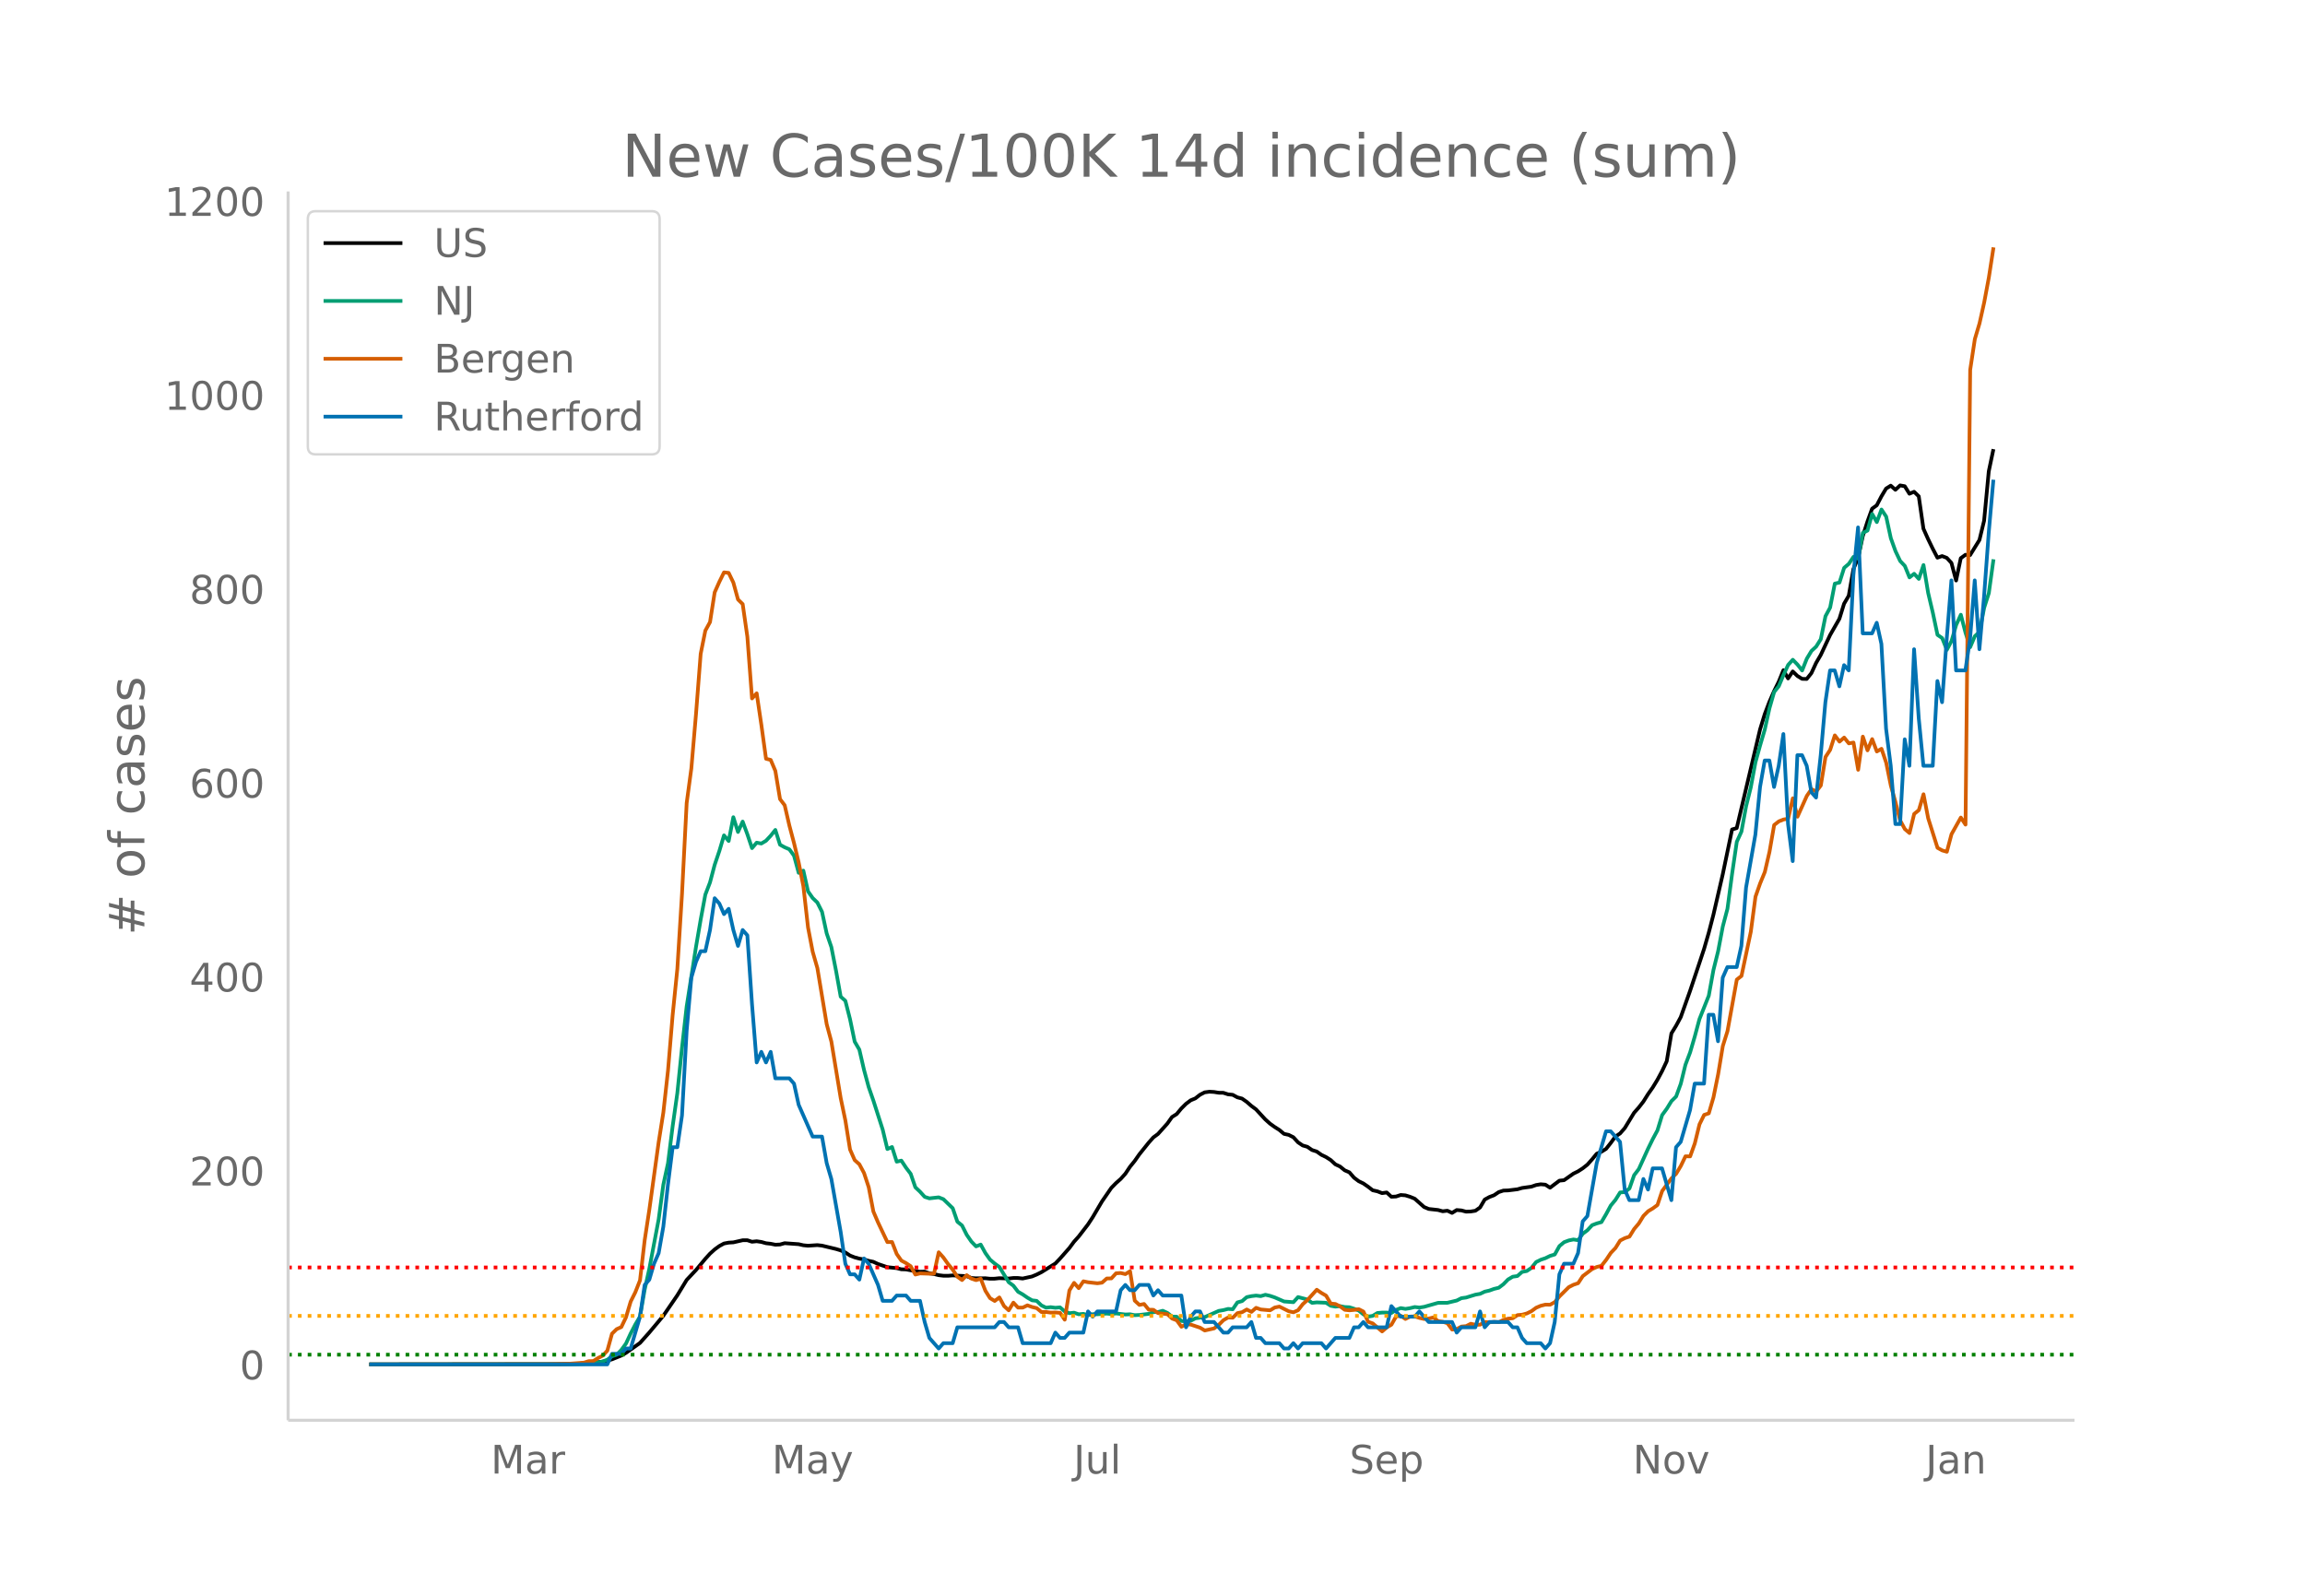 <svg height="864" viewBox="0 0 936 648" width="1248" xmlns="http://www.w3.org/2000/svg" xmlns:xlink="http://www.w3.org/1999/xlink"><defs><style>*{stroke-linecap:butt;stroke-linejoin:round}</style></defs><g id="figure_1"><path d="M0 648h936V0H0z" fill="#fff" id="patch_1"/><g id="axes_1"><path d="M117 576.72h725.4V77.76H117z" fill="none" id="patch_2"/><path clip-path="url(#pc235db515e)" d="M149.973 554.04l77.694-.09 7.58-.21 5.685-.376 3.79-.447 1.895-.39 1.895-.544 3.79-1.53 1.895-1.09 5.685-4.029 3.79-4.25 5.685-6.788 5.685-8.305 3.79-6.23 3.79-4.04 3.79-4.552 1.895-2.088 1.895-1.716 1.895-1.387 1.895-1.026 1.895-.359 1.895-.108 3.79-.856 1.894-.01 1.895.615 1.895-.198 1.895.275 1.895.53 1.895.214 1.895.38 1.895-.081 1.895-.534 5.685.407 1.895.436 1.895.186 3.79-.249 1.895.21 5.685 1.361 1.895.569 1.895.84 1.895 1.251 1.895.744 1.895.512 1.895.336 1.895.557 1.895.397 1.895.879 3.79 1.3 3.79.39 1.895.471 1.895.055 3.79.702 1.895.241 1.895-.049 1.895.684 1.895.288 1.895.472 1.895.225 1.895.017 1.895-.152 5.685.297 1.895.754 1.895.129 3.79-.029 1.895.198 1.895-.022 1.895-.2 3.79.143 1.895-.223 1.895.005 1.895.211 3.79-.823 1.894-.79 1.895-.941 5.685-3.533 1.895-1.994 3.79-4.292 1.895-2.562 1.895-2.113 3.79-4.927 1.895-2.892 3.79-6.44 3.79-5.504 1.895-1.936 1.895-1.68 1.895-2.104 1.895-2.846 1.895-2.346 1.895-2.704 3.79-4.73 1.895-2.137 1.895-1.4 3.79-4.22 1.895-2.664 1.895-1.196 1.895-2.276 1.895-1.885 1.895-1.428 1.895-.788 1.895-1.474 1.895-.974 1.895-.257 1.895.105 1.895.308 1.895.03 1.895.62 1.895.189 1.895 1.033 1.895.499 1.895 1.326 1.895 1.653 1.895 1.4 3.79 4.107 1.895 1.697 1.895 1.361 1.895 1.199 1.895 1.586 1.895.413 1.895.957 1.895 2.072 1.895 1.276 1.895.54 1.895 1.31 1.895.604 1.895 1.338 1.895.912 1.894 1.208 1.895 1.748 1.895.888 1.895 1.538 1.895.814 1.895 2.177 1.895 1.424 1.895.92 1.895 1.31 1.895 1.464 1.895.426 1.895.73 1.895-.266 1.895 1.738 1.895-.1 1.895-.621 1.895.148 1.895.584 1.895.775 3.79 3.373 1.895.798 3.79.42 1.895.518 1.895-.23 1.895.9 1.895-1.173 1.895.159 1.895.506 1.895-.07 1.895-.301 1.895-1.33 1.895-3.212 1.895-1.042 1.895-.724 1.895-1.271 1.895-.619 1.895-.059 3.79-.462 1.895-.54 3.79-.527 1.895-.659 1.895-.311 1.895.165 1.895 1.23 3.79-2.859 1.895-.191 3.79-2.66 1.895-.936 1.895-1.224 1.895-1.496 1.895-2.132 1.895-2.3 1.895-.807 1.895-1.166 1.895-2.39 1.895-2.615 1.895-1.254 1.895-2.157 3.79-6.218 1.894-2.142 1.895-2.434 1.895-3.024 1.895-2.692 1.895-3.105 1.895-3.53 1.895-4.028 1.895-11.295 1.895-3.095 1.895-3.514 3.79-10.659 3.79-11.32 1.895-5.722 1.895-6.559 1.895-7.303 3.79-16.42 3.79-18.223 1.895-.572 9.475-40.074 1.895-6.183 1.895-5.003 1.895-4.338 1.895-3.83 1.895-4.679 1.895 3.348 1.895-2.84 1.895 1.834 1.895 1.176 1.895.049 1.895-2.383 1.895-4.113 1.895-3.254 3.79-8.082 3.79-6.625 1.895-6.102 1.895-3.242 1.895-10.824 1.895-4.55 1.895-8.782 1.895-5.932 1.895-5.253 1.895-1.376 1.895-3.631 1.895-3.168 1.895-1.18 1.895 1.67 1.895-1.773 1.895.336 1.895 3.04 1.895-.794 1.895 1.845 1.895 13.146 1.894 4.234 1.895 3.91 1.895 3.628 1.895-.65 1.895.724 1.895 2.058 1.895 7.141 1.895-9.056 1.895-1.388 1.895.115 3.79-6.129 1.895-7.821 1.895-20.056 1.895-9.004h0" fill="none" stroke="#000" stroke-linecap="round" stroke-width="1.5" id="line2d_1"/><path clip-path="url(#pc235db515e)" d="M149.973 554.04l83.379-.102 3.79-.15 3.79-.182 3.79-.75 1.895-.718 1.895-1.378 1.895-.647 1.895-1.937 1.895-2.594 1.895-4.082 1.895-3.68 1.895-3.19 1.895-10.927 1.895-8.529 3.79-20.036 1.895-14.051 1.895-8.737 1.895-15.058 1.895-13.396 1.895-18.426 1.895-16.81 3.79-24.153 1.895-11.06 1.895-10.168 1.895-4.947 1.895-7.146 1.895-5.602 1.895-6.37 1.895 2.287 1.895-9.663 1.894 5.997 1.895-4.22 1.895 5.12 1.895 5.656 1.895-2.216 1.895.354 1.895-1.13 1.895-2.026 1.895-2.367 1.895 6.002 1.895 1.046 1.895.816 1.895 2.589 1.895 6.968 1.895-.896 1.895 8.418 1.895 2.713 1.895 1.826 1.895 3.768 1.895 8.772 1.895 5.537 1.895 9.619 1.895 10.527 1.895 1.685 1.895 7.451 1.895 9.123 1.895 3.258 1.895 8.222 1.895 6.982 1.895 5.456 3.79 11.805 1.895 7.89 1.895-.825 1.895 5.958 1.895-.43 1.895 2.877 1.895 2.491 1.895 5.479 1.895 1.782 1.895 2.092 1.895.607 3.79-.416 1.895.749 3.79 3.652 1.895 5.488 1.895 1.543 1.895 3.772 1.895 2.748 1.895 1.964 1.895-.736 1.895 3.435 1.895 2.669 1.895 1.604 1.895 1.388 3.79 6.183 1.895 1.41 1.895 2.465 1.895 1.081 1.895 1.308 1.895 1.095 1.894.23 1.895 1.826 1.895.927 1.895-.2 1.895.244 1.895-.164 1.895 1.645 1.895.718 1.895-.204 1.895.651 1.895-.181 1.895.55 1.895-.413 1.895.036 3.79-.289 1.895.196 1.895-.253 3.79.434 1.895-.084 1.895.36 1.895-.09 3.79-.447 1.895-.674 1.895-.075 1.895-.506 1.895.874 1.895 1.489 1.895.066 1.895 1.725 1.895.142 1.895-.209 1.895-1.01 3.79-.506 5.685-2.513 1.895-.315 1.895-.492 1.895.142 1.895-2.784 1.895-.523 1.895-1.613 1.895-.408 1.895-.226 1.895.226 1.895-.554 1.895.439 1.895.634 3.79 1.649 3.79.288 1.895-2.084 3.79 1.002 1.895 1.36 1.895-.199 3.79.151 1.894 1.232 1.895.346 1.895-.213 1.895.373 1.895.088 1.895.603 1.895.745 1.895 1.547 1.895.909 1.895-.31 1.895-1.17 1.895-.152h1.895l1.895.151 1.895-1.241 1.895-.745 1.895.333 1.895-.306 1.895-.452 1.895.208 1.895-.288 5.685-1.622 3.79-.027 3.79-.913 1.895-.953 1.895-.257 3.79-1.17 1.895-.333 1.895-.895 1.895-.44 1.895-.682 1.895-.456 1.895-1.441 1.895-1.933 1.895-1.112 1.895-.275 1.895-1.671 1.895-.355 1.895-1.272 1.895-2.372 1.895-.94 1.895-.638 1.895-.93 1.895-.577 1.895-3.404 1.895-1.578 1.895-.714 1.895-.385 1.895.292 1.895-2.633 1.895-1.414 1.895-2.052 1.895-.718 1.895-.528 1.895-3.231 1.895-3.51 1.895-2.284 1.895-3.018 1.895-.142 1.894-1.472 1.895-5.39 1.895-2.482 3.79-8.325 1.895-3.874 1.895-3.52 1.895-6.197 1.895-2.602 1.895-3.085 1.895-1.88 1.895-5.185 1.895-7.713 1.895-5.018 1.895-6.459 1.895-7.065 3.79-9.508 1.895-10.435 1.895-7.615 1.895-10.032 1.895-7.203 1.895-14.269 1.895-12.925 1.895-4.163 1.895-10.328 1.895-7.615 1.895-10.173 1.895-6.884 1.895-6.437 1.895-8.63 1.895-6.591 1.895-2.376 1.895-4.53 1.895-4.096 1.895-2.101 1.895 1.95 1.895 2.407 1.895-4.792 1.895-3.138 1.895-1.756 1.895-3.036 1.895-9.313 1.895-3.528 1.895-9.713 1.895-.43 1.895-5.975 1.895-1.613 1.895-2.837 1.895.718 1.895-10.452 1.895-.94 1.895-6.747 1.895 3.29 1.895-5.103 1.895 2.86 1.895 8.78 1.895 5.271 1.895 3.994 1.895 2 1.895 4.667 1.895-1.48 1.895 2.083 1.895-5.63 1.894 11.334 1.895 8.05 1.895 8.972 1.895 1.303 1.895 4.77 1.895-3.55 1.895-6.53 1.895-4.167 1.895 7.283 1.895 5.887 1.895-4.455 1.895-1.751 1.895-9.792 1.895-5.957 1.895-13.724h0" fill="none" stroke="#009e73" stroke-linecap="round" stroke-width="1.5" id="line2d_2"/><path clip-path="url(#pc235db515e)" d="M149.973 554.04l72.01-.084 9.474-.212 5.685-.422 1.895-.591 1.895-.043 1.895-1.224 1.895-.972 1.895-2.027 1.895-6.884 1.895-1.859 1.895-.844 1.895-3.97 1.895-6.378 1.895-3.8 1.895-4.816 1.895-16.26 1.895-12.46 3.79-27.41 1.895-11.994 1.895-17.063 1.895-22.638 1.895-18.625 1.895-30.493 1.895-36.914 1.895-14.021 1.895-22.09 1.895-24.453 1.895-9.418 1.895-3.464 1.895-12.079 1.895-4.265 1.895-3.844 1.895.211 1.895 3.928 1.894 6.884 1.895 1.859 1.895 13.22 1.895 25.087 1.895-2.07 1.895 12.797 1.895 13.769 1.895.464 1.895 4.477 1.895 11.446 1.895 2.492 1.895 8.235 1.895 7.138 1.895 7.898 1.895 9.587 1.895 16.767 1.895 9.883 1.895 6.589 3.79 22.807 1.895 7.053 3.79 22.975 1.895 9.039 1.895 11.825 1.895 4.308 1.895 1.69 1.895 3.547 1.895 5.744 1.895 9.883 1.895 4.435 3.79 7.982 1.895-.042 1.895 4.857 1.895 2.703 1.895 1.013 1.895 1.268 1.895 3.378 1.895-.464 3.79.126 1.895-.042 1.895-8.658 1.895 2.112 1.895 2.66 1.895 2.281 1.895 2.872 1.895 1.352 1.895-1.985 1.895 1.393 1.895.634 1.895-.591 1.895 4.899 1.895 2.999 1.895 1.14 1.895-1.436 1.895 3.505 1.895 1.732 1.895-3.125 1.895 2.027h1.895l1.895-.93 1.895.676 1.894.465 1.895 1.563h1.895l1.895.253 1.895-.042 1.895.127 1.895 2.787 1.895-11.868 1.895-3.083 1.895 2.154 1.895-2.787 1.895.38 3.79.422 1.895-.253 1.895-1.69 1.895-.042 1.895-2.07 1.895-.126 1.895.464 1.895-1.182 1.895 11.952 1.895 1.732 1.895-.38 1.895 2.323 1.895.042 1.895 1.351 3.79.423 1.895 1.774 1.895.718 1.895 2.618 1.895-1.014 1.895.127 3.79 1.267 1.895 1.14 3.79-.844 1.895-1.436 1.895-1.9 1.895-1.099 1.895.085 1.895-1.859 1.895-.38 1.895-1.098 1.895.972 1.895-1.648 1.895.676 3.79.338 1.895-1.14 1.895-.38 3.79 1.9 1.895.422 1.895-.844 1.895-2.45 1.895-1.69 3.79-4.18 1.895 1.309 1.895 1.098 1.894 3.21 1.895.169 1.895.971 1.895 1.394 1.895.211 1.895-.169 1.895-.296 1.895.972 1.895 4.139 1.895.676 3.79 3.252 1.895-1.648 1.895-1.098 1.895-3.336 1.895-.296 1.895 1.31 1.895-.972 1.895-.084 1.895.633 1.895.422 1.895-.168 1.895-.465 1.895 1.52 1.895.254 1.895.591 1.895 2.576 1.895-.21 1.895-1.014 1.895-.17 1.895-.97 1.895.422 1.895-.043 1.895-1.098 1.895.17 1.895-.254 1.895.169 1.895-.93 1.895-.506 1.895-.17 1.895-1.266 1.895-.17 1.895-.506 1.895-.93 1.895-1.393 1.895-.802 1.895-.465 1.895.042 1.895-1.056 1.895-2.322 3.79-3.76 1.895-.97 1.895-.634 1.895-2.872 3.79-2.872 1.895-.845 1.895-.464 1.895-2.408 1.895-2.83 1.895-1.985 1.895-3.04 1.895-.972 1.894-.633 1.895-3.083 1.895-2.239 1.895-3.083 1.895-1.9 1.895-1.141 1.895-1.394 1.895-5.66 3.79-5.152 1.895-1.858 1.895-3.168 1.895-3.928 1.895.043 1.895-5.28 1.895-7.729 1.895-3.843 1.895-.633 1.895-6.505 1.895-9.376 1.895-11.445 1.895-6.04 3.79-20.948 1.895-1.478 3.79-17.95 1.895-14.233 1.895-5.406 1.895-4.604 1.895-8.193 1.895-10.897 1.895-1.478 1.895-.76 1.895-.338 1.895-8.278 1.895 7.475 3.79-8.447 1.895-2.745 1.895.972 1.895-2.45 1.895-11.572 1.895-2.914 1.895-5.871 1.895 2.534 1.895-1.647 1.895 2.365 1.895-.338 1.895 11.066 1.895-13.473 1.895 5.575 1.895-4.562 1.895 5.026 1.895-1.098 1.895 5.617 1.895 9.334 1.895 6.758 1.895 7.39 1.895 3.506 1.895 1.605 1.895-7.77 1.895-1.521 1.895-6.462 1.894 9.756 3.79 11.995 1.895 1.055 1.895.55 1.895-7.138 3.79-6.758 1.895 2.872 1.895-184.65 1.895-12.501 1.895-6.377 1.895-8.49 1.895-10.136 1.895-12.248h0" fill="none" stroke="#d55e00" stroke-linecap="round" stroke-width="1.5" id="line2d_3"/><path clip-path="url(#pc235db515e)" d="M149.973 554.04h96.644l1.895-4.302h3.79l1.895-2.151h1.895l3.79-12.907 1.895-12.906 1.895-2.151 1.895-6.454 1.895-4.302 1.895-10.755 1.895-17.209 1.895-15.057h1.895l1.895-12.907 1.895-34.417 1.895-21.51 1.895-6.454 1.895-4.302h1.895l1.895-8.605 1.895-12.906 1.895 2.151 1.895 4.302 1.895-2.15 1.895 8.603 1.894 6.454 1.895-6.454 1.895 2.152 1.895 27.964 1.895 23.661 1.895-4.302 1.895 4.302 1.895-4.302 1.895 10.756h5.685l1.895 2.15 1.895 8.605 5.685 12.907h3.79l1.895 10.755 1.895 6.453 3.79 21.511 1.895 12.906 1.895 4.303h1.895l1.895 2.15 1.895-8.604 1.895 2.151 3.79 8.605 1.895 6.453h3.79l1.895-2.151h3.79l1.895 2.151h3.79l1.895 8.604 1.895 6.454 3.79 4.302 1.895-2.151h3.79l1.895-6.454h15.16l1.895-2.15h1.895l1.895 2.15h3.79l1.895 6.454h11.37l1.894-4.302 1.895 2.15h1.895l1.895-2.15h5.685l1.895-8.605 1.895 2.151 1.895-2.15h7.58l1.895-8.605 1.895-2.151 1.895 2.15h1.895l1.895-2.15h3.79l1.895 4.302 1.895-2.151 1.895 2.151h7.58l1.895 12.906 1.895-4.302 1.895-2.15h1.895l1.895 4.301h3.79l3.79 4.303h1.895l1.895-2.152h5.685l1.895-2.15 1.895 6.453h1.895l1.895 2.15h5.685l1.895 2.152h1.895l1.895-2.151 1.895 2.15 1.895-2.15h7.58l1.895 2.15 3.79-4.301h5.684l1.895-4.303h1.895l1.895-2.15 1.895 2.15h7.58l1.895-8.604 3.79 4.302h5.685l1.895-2.15 3.79 4.301h9.475l1.895 4.303 1.895-2.152h5.685l1.895-6.453 1.895 6.453 1.895-2.15h7.58l1.895 2.15h1.895l1.895 4.303 1.895 2.15h5.685l1.895 2.152 1.895-2.151 1.895-8.605 1.895-19.36 1.895-4.302h3.79l1.895-4.302 1.895-12.906 1.895-2.151 3.79-21.511 3.79-12.907h1.895l3.79 4.303 1.895 19.36 1.894 4.302h3.79l1.895-8.605 1.895 4.302 1.895-8.604h3.79l3.79 12.907 1.895-21.511 1.895-2.151 3.79-12.907 1.895-10.755h3.79l1.895-27.964h1.895l1.895 10.755 1.895-25.813 1.895-4.302h3.79l1.895-8.604 1.895-23.662 3.79-21.511 1.895-19.36 1.895-10.755h1.895l1.895 10.755 1.895-8.604 1.895-12.906 1.895 36.568 1.895 15.057 1.895-43.021h1.895l1.895 4.302 1.895 10.755 1.895 2.151 1.895-17.208 1.895-21.511 1.895-12.906h1.895l1.895 6.453 1.895-8.605 1.895 2.152 1.895-38.72 1.895-19.36 1.895 43.022h3.79l1.895-4.302 1.895 8.604 1.895 34.417 1.895 15.058 1.895 23.662h1.895l1.895-34.417 1.895 10.755 1.895-47.324 1.895 27.964 1.895 19.36h3.79l1.894-34.417 1.895 8.604 1.895-25.813 1.895-23.662 1.895 36.569h3.79l1.895-12.907 1.895-23.662 1.895 27.964 1.895-21.51 1.895-25.814 1.895-21.51h0" fill="none" stroke="#0072b2" stroke-linecap="round" stroke-width="1.5" id="line2d_4"/><path clip-path="url(#pc235db515e)" d="M117 550.103h725.4" fill="none" stroke="green" stroke-dasharray="1.5,2.475" stroke-width="1.5" id="line2d_5"/><path clip-path="url(#pc235db515e)" d="M117 534.354h725.4" fill="none" stroke="orange" stroke-dasharray="1.5,2.475" stroke-width="1.5" id="line2d_6"/><path clip-path="url(#pc235db515e)" d="M117 514.669h725.4" fill="none" stroke="red" stroke-dasharray="1.5,2.475" stroke-width="1.5" id="line2d_7"/><path d="M117 576.72V77.76" fill="none" stroke="#d3d3d3" stroke-linecap="square" stroke-width="1.25" id="patch_3"/><path d="M117 576.72h725.4" fill="none" stroke="#d3d3d3" stroke-linecap="square" stroke-width="1.25" id="patch_4"/><g id="matplotlib.axis_1"><g id="xtick_1"><g transform="matrix(.16 0 0 -.16 199.308 598.378)" fill="#696969" id="text_1"><defs><path d="M9.813 72.906h14.703l18.593-49.61 18.703 49.61h14.704V0H66.89v64.016l-18.797-50h-9.907l-18.796 50V0H9.813z" id="DejaVuSans-77"/><path d="M34.281 27.484q-10.89 0-15.093-2.484-4.204-2.484-4.204-8.5 0-4.781 3.157-7.594 3.156-2.797 8.562-2.797 7.485 0 12 5.297 4.516 5.297 4.516 14.078v2zm17.922 3.72V0H43.22v8.297Q40.14 3.328 35.547.953q-4.594-2.375-11.234-2.375-8.391 0-13.36 4.719Q6 8.016 6 15.922q0 9.219 6.172 13.906 6.187 4.688 18.437 4.688h12.61v.89q0 6.203-4.078 9.594-4.078 3.39-11.453 3.39-4.688 0-9.141-1.124-4.438-1.125-8.531-3.375v8.312q4.921 1.906 9.562 2.844 4.64.953 9.031.953 11.875 0 17.735-6.156 5.86-6.14 5.86-18.64z" id="DejaVuSans-97"/><path d="M41.11 46.297q-1.516.875-3.297 1.281Q36.03 48 33.89 48q-7.625 0-11.703-4.953-4.079-4.953-4.079-14.234V0H9.08v54.688h9.03v-8.5q2.844 4.984 7.375 7.39Q30.031 56 36.531 56q.922 0 2.047-.125 1.125-.11 2.484-.36z" id="DejaVuSans-114"/></defs><use xlink:href="#DejaVuSans-77"/><use x="86.279" xlink:href="#DejaVuSans-97"/><use x="147.559" xlink:href="#DejaVuSans-114"/></g></g><g id="xtick_2"><g transform="matrix(.16 0 0 -.16 313.456 598.378)" fill="#696969" id="text_2"><defs><path d="M32.172-5.078q-3.797-9.766-7.422-12.735-3.61-2.984-9.656-2.984H7.906v7.516h5.282q3.703 0 5.75 1.765Q21-9.766 23.483-3.219l1.61 4.094-22.11 53.813H12.5l17.094-42.766 17.093 42.766h9.516z" id="DejaVuSans-121"/></defs><use xlink:href="#DejaVuSans-77"/><use x="86.279" xlink:href="#DejaVuSans-97"/><use x="147.559" xlink:href="#DejaVuSans-121"/></g></g><g id="xtick_3"><g transform="matrix(.16 0 0 -.16 435.938 598.378)" fill="#696969" id="text_3"><defs><path d="M9.813 72.906h9.859V5.078q0-13.187-5-19.14-5-5.954-16.094-5.954h-3.75v8.297h3.078q6.531 0 9.219 3.672Q9.813-4.39 9.813 5.078z" id="DejaVuSans-74"/><path d="M8.5 21.578v33.11h8.984V21.922q0-7.766 3.016-11.656 3.031-3.875 9.094-3.875 7.265 0 11.484 4.64 4.234 4.64 4.234 12.656v31h8.985V0h-8.984v8.406Q42.047 3.422 37.718 1q-4.313-2.422-10.032-2.422-9.421 0-14.312 5.86Q8.5 10.296 8.5 21.578zM31.11 56z" id="DejaVuSans-117"/><path d="M9.422 75.984h8.984V0H9.422z" id="DejaVuSans-108"/></defs><use xlink:href="#DejaVuSans-74"/><use x="29.492" xlink:href="#DejaVuSans-117"/><use x="92.871" xlink:href="#DejaVuSans-108"/></g></g><g id="xtick_4"><g transform="matrix(.16 0 0 -.16 548 598.378)" fill="#696969" id="text_4"><defs><path d="M53.516 70.516V60.89q-5.61 2.687-10.594 4-4.984 1.328-9.625 1.328-8.047 0-12.422-3.125t-4.375-8.89q0-4.845 2.906-7.313 2.907-2.453 11.016-3.97l5.953-1.218q11.031-2.11 16.281-7.406 5.25-5.297 5.25-14.172 0-10.61-7.11-16.078-7.093-5.469-20.812-5.469-5.172 0-11.015 1.172Q13.14.922 6.89 3.219v10.156q6-3.36 11.765-5.078 5.766-1.703 11.328-1.703 8.438 0 13.032 3.312 4.593 3.328 4.593 9.485 0 5.359-3.297 8.39-3.296 3.032-10.812 4.547L27.484 33.5q-11.03 2.188-15.968 6.875-4.922 4.688-4.922 13.047 0 9.672 6.812 15.234 6.813 5.563 18.766 5.563 5.14 0 10.453-.938 5.328-.922 10.89-2.765z" id="DejaVuSans-83"/><path d="M56.203 29.594v-4.39H14.891q.593-9.282 5.593-14.142 5-4.859 13.938-4.859 5.172 0 10.031 1.266 4.86 1.265 9.656 3.812v-8.5Q49.266.734 44.187-.344 39.11-1.422 33.892-1.422q-13.094 0-20.735 7.61-7.64 7.625-7.64 20.625 0 13.421 7.25 21.296Q20.016 56 32.328 56q11.031 0 17.453-7.11 6.422-7.093 6.422-19.296zm-8.984 2.64q-.094 7.36-4.125 11.75-4.032 4.407-10.672 4.407-7.516 0-12.031-4.25-4.516-4.25-5.203-11.97z" id="DejaVuSans-101"/><path d="M18.11 8.203v-29H9.077v75.484h9.031v-8.296q2.844 4.875 7.157 7.234Q29.594 56 35.594 56q9.968 0 16.187-7.906 6.235-7.907 6.235-20.797T51.78 6.484q-6.218-7.906-16.187-7.906-6 0-10.328 2.375-4.313 2.375-7.157 7.25zm30.578 19.094q0 9.906-4.079 15.547-4.078 5.64-11.203 5.64-7.14 0-11.218-5.64-4.079-5.64-4.079-15.547 0-9.906 4.078-15.547 4.079-5.64 11.22-5.64 7.124 0 11.202 5.64t4.078 15.547z" id="DejaVuSans-112"/></defs><use xlink:href="#DejaVuSans-83"/><use x="63.477" xlink:href="#DejaVuSans-101"/><use x="125" xlink:href="#DejaVuSans-112"/></g></g><g id="xtick_5"><g transform="matrix(.16 0 0 -.16 663.058 598.378)" fill="#696969" id="text_5"><defs><path d="M9.813 72.906h13.28l32.329-60.984v60.984h9.562V0h-13.28L19.39 60.984V0H9.813z" id="DejaVuSans-78"/><path d="M30.61 48.39q-7.22 0-11.422-5.64-4.204-5.64-4.204-15.453 0-9.813 4.172-15.453 4.188-5.64 11.453-5.64 7.188 0 11.375 5.655 4.203 5.672 4.203 15.438 0 9.719-4.203 15.406-4.187 5.688-11.375 5.688zm0 7.61q11.718 0 18.406-7.625 6.703-7.61 6.703-21.078 0-13.422-6.703-21.078-6.688-7.64-18.407-7.64-11.765 0-18.437 7.64-6.656 7.656-6.656 21.078 0 13.469 6.656 21.078Q18.844 56 30.609 56z" id="DejaVuSans-111"/><path d="M2.984 54.688H12.5L29.594 8.797l17.093 45.89h9.516L35.687 0H23.485z" id="DejaVuSans-118"/></defs><use xlink:href="#DejaVuSans-78"/><use x="74.805" xlink:href="#DejaVuSans-111"/><use x="135.986" xlink:href="#DejaVuSans-118"/></g></g><g id="xtick_6"><g transform="matrix(.16 0 0 -.16 781.935 598.378)" fill="#696969" id="text_6"><defs><path d="M54.89 33.016V0h-8.984v32.719q0 7.765-3.031 11.61-3.031 3.858-9.078 3.858-7.281 0-11.484-4.64-4.204-4.625-4.204-12.64V0H9.08v54.688h9.03v-8.5q3.235 4.937 7.594 7.374Q30.078 56 35.797 56q9.422 0 14.25-5.828 4.844-5.828 4.844-17.156z" id="DejaVuSans-110"/></defs><use xlink:href="#DejaVuSans-74"/><use x="29.492" xlink:href="#DejaVuSans-97"/><use x="90.771" xlink:href="#DejaVuSans-110"/></g></g></g><g id="matplotlib.axis_2"><g id="ytick_1"><g transform="matrix(.16 0 0 -.16 97.32 560.119)" fill="#696969" id="text_7"><defs><path d="M31.781 66.406q-7.61 0-11.453-7.5Q16.5 51.422 16.5 36.375q0-14.984 3.828-22.484 3.844-7.5 11.453-7.5 7.672 0 11.5 7.5 3.844 7.5 3.844 22.484 0 15.047-3.844 22.531-3.828 7.5-11.5 7.5zm0 7.813q12.266 0 18.735-9.703 6.468-9.688 6.468-28.141 0-18.406-6.468-28.11-6.47-9.687-18.735-9.687-12.25 0-18.718 9.688-6.47 9.703-6.47 28.109 0 18.453 6.47 28.14Q19.53 74.22 31.78 74.22z" id="DejaVuSans-48"/></defs><use xlink:href="#DejaVuSans-48"/></g></g><g id="ytick_2"><g transform="matrix(.16 0 0 -.16 76.96 481.376)" fill="#696969" id="text_8"><defs><path d="M19.188 8.297h34.421V0H7.33v8.297q5.609 5.812 15.296 15.594 9.703 9.797 12.188 12.64 4.734 5.313 6.609 9 1.89 3.688 1.89 7.25 0 5.813-4.078 9.469-4.078 3.672-10.625 3.672-4.64 0-9.797-1.61-5.14-1.609-11-4.89v9.969Q13.767 71.78 18.938 73q5.188 1.219 9.485 1.219 11.328 0 18.062-5.672 6.735-5.656 6.735-15.125 0-4.5-1.688-8.531-1.672-4.016-6.125-9.485-1.218-1.422-7.765-8.187-6.532-6.766-18.453-18.922z" id="DejaVuSans-50"/></defs><use xlink:href="#DejaVuSans-50"/><use x="63.623" xlink:href="#DejaVuSans-48"/><use x="127.246" xlink:href="#DejaVuSans-48"/></g></g><g id="ytick_3"><g transform="matrix(.16 0 0 -.16 76.96 402.634)" fill="#696969" id="text_9"><defs><path d="M37.797 64.313L12.89 25.39h24.906zm-2.594 8.593H47.61V25.391h10.407v-8.203H47.609V0h-9.812v17.188H4.89v9.515z" id="DejaVuSans-52"/></defs><use xlink:href="#DejaVuSans-52"/><use x="63.623" xlink:href="#DejaVuSans-48"/><use x="127.246" xlink:href="#DejaVuSans-48"/></g></g><g id="ytick_4"><g transform="matrix(.16 0 0 -.16 76.96 323.891)" fill="#696969" id="text_10"><defs><path d="M33.016 40.375q-6.641 0-10.532-4.547-3.875-4.531-3.875-12.437 0-7.86 3.875-12.438 3.891-4.562 10.532-4.562 6.64 0 10.515 4.562 3.875 4.578 3.875 12.438 0 7.906-3.875 12.437-3.875 4.547-10.515 4.547zm19.578 30.922v-8.984q-3.719 1.75-7.5 2.671-3.782.938-7.5.938-9.766 0-14.922-6.594-5.14-6.594-5.875-19.922 2.875 4.25 7.219 6.516 4.359 2.266 9.578 2.266 10.984 0 17.36-6.672 6.374-6.657 6.374-18.125 0-11.235-6.64-18.032-6.641-6.78-17.672-6.78-12.657 0-19.344 9.687-6.688 9.703-6.688 28.109 0 17.281 8.204 27.563 8.203 10.28 22.015 10.28 3.719 0 7.5-.734t7.89-2.187z" id="DejaVuSans-54"/></defs><use xlink:href="#DejaVuSans-54"/><use x="63.623" xlink:href="#DejaVuSans-48"/><use x="127.246" xlink:href="#DejaVuSans-48"/></g></g><g id="ytick_5"><g transform="matrix(.16 0 0 -.16 76.96 245.149)" fill="#696969" id="text_11"><defs><path d="M31.781 34.625q-7.031 0-11.062-3.766-4.016-3.765-4.016-10.343 0-6.594 4.016-10.36Q24.75 6.391 31.78 6.391q7.032 0 11.078 3.78 4.063 3.798 4.063 10.345 0 6.578-4.031 10.343-4.016 3.766-11.11 3.766zm-9.86 4.188q-6.343 1.562-9.89 5.906Q8.5 49.079 8.5 55.329q0 8.733 6.219 13.812 6.234 5.078 17.062 5.078 10.89 0 17.094-5.078 6.203-5.079 6.203-13.813 0-6.25-3.547-10.61-3.531-4.343-9.828-5.906 7.125-1.656 11.094-6.5 3.984-4.828 3.984-11.796 0-10.61-6.468-16.282-6.47-5.656-18.532-5.656-12.047 0-18.531 5.656-6.469 5.672-6.469 16.282 0 6.968 4 11.797 4.016 4.843 11.14 6.5zM18.314 54.39q0-5.657 3.53-8.828 3.548-3.172 9.938-3.172 6.36 0 9.938 3.172 3.593 3.171 3.593 8.828 0 5.672-3.593 8.843-3.578 3.172-9.938 3.172-6.39 0-9.937-3.172-3.532-3.172-3.532-8.843z" id="DejaVuSans-56"/></defs><use xlink:href="#DejaVuSans-56"/><use x="63.623" xlink:href="#DejaVuSans-48"/><use x="127.246" xlink:href="#DejaVuSans-48"/></g></g><g id="ytick_6"><g transform="matrix(.16 0 0 -.16 66.78 166.407)" fill="#696969" id="text_12"><defs><path d="M12.406 8.297h16.11v55.625l-17.532-3.516v8.985l17.438 3.515h9.86V8.296H54.39V0H12.406z" id="DejaVuSans-49"/></defs><use xlink:href="#DejaVuSans-49"/><use x="63.623" xlink:href="#DejaVuSans-48"/><use x="127.246" xlink:href="#DejaVuSans-48"/><use x="190.869" xlink:href="#DejaVuSans-48"/></g></g><g id="ytick_7"><g transform="matrix(.16 0 0 -.16 66.78 87.664)" fill="#696969" id="text_13"><use xlink:href="#DejaVuSans-49"/><use x="63.623" xlink:href="#DejaVuSans-50"/><use x="127.246" xlink:href="#DejaVuSans-48"/><use x="190.869" xlink:href="#DejaVuSans-48"/></g></g><g transform="matrix(0 -.2 -.2 0 58.62 379.813)" fill="#696969" id="text_14"><defs><path d="M51.125 44H36.922l-4.11-16.313h14.313zm-7.328 27.781l-5.078-20.265h14.265L58.11 71.78h7.813L60.89 51.516h15.234V44h-17.14l-4-16.313h15.53V20.22H53.079L48 0h-7.813l5.032 20.219H30.906L25.875 0h-7.86l5.079 20.219H7.719v7.468h17.187L29 44H13.281v7.516h17.625l4.985 20.265z" id="DejaVuSans-35"/><path d="M37.11 75.984V68.5h-8.594q-4.828 0-6.72-1.953-1.874-1.953-1.874-7.031v-4.828h14.797v-6.985H19.922V0H10.89v47.703H2.297v6.984h8.594V58.5q0 9.125 4.25 13.297 4.25 4.187 13.468 4.187z" id="DejaVuSans-102"/><path d="M48.781 52.594v-8.407q-3.812 2.11-7.64 3.157-3.828 1.047-7.735 1.047-8.75 0-13.593-5.547-4.829-5.532-4.829-15.547 0-10.016 4.829-15.563 4.843-5.53 13.593-5.53 3.907 0 7.735 1.046 3.828 1.047 7.64 3.156V2.094Q45.016.344 40.984-.531q-4.015-.89-8.562-.89-12.36 0-19.64 7.765-7.266 7.765-7.266 20.953 0 13.375 7.343 21.031Q20.22 56 33.016 56q4.14 0 8.093-.86 3.953-.843 7.672-2.546z" id="DejaVuSans-99"/><path d="M44.281 53.078v-8.5q-3.797 1.953-7.906 2.922-4.094.984-8.5.984-6.688 0-10.031-2.047-3.344-2.046-3.344-6.156 0-3.125 2.39-4.906 2.391-1.781 9.626-3.39l3.078-.688q9.562-2.047 13.593-5.781 4.032-3.735 4.032-10.422 0-7.625-6.032-12.078-6.03-4.438-16.578-4.438-4.39 0-9.156.86Q10.688.296 5.422 2v9.281q4.984-2.594 9.812-3.89 4.829-1.282 9.579-1.282 6.343 0 9.75 2.172 3.421 2.172 3.421 6.125 0 3.656-2.468 5.61-2.453 1.953-10.813 3.765l-3.125.735q-8.344 1.75-12.062 5.39-3.704 3.64-3.704 9.985 0 7.718 5.47 11.906Q16.75 56 26.811 56q4.97 0 9.36-.734 4.406-.72 8.11-2.188z" id="DejaVuSans-115"/></defs><use xlink:href="#DejaVuSans-35"/><use x="83.789" xlink:href="#DejaVuSans-32"/><use x="115.576" xlink:href="#DejaVuSans-111"/><use x="176.758" xlink:href="#DejaVuSans-102"/><use x="211.963" xlink:href="#DejaVuSans-32"/><use x="243.75" xlink:href="#DejaVuSans-99"/><use x="298.73" xlink:href="#DejaVuSans-97"/><use x="360.01" xlink:href="#DejaVuSans-115"/><use x="412.109" xlink:href="#DejaVuSans-101"/><use x="473.633" xlink:href="#DejaVuSans-115"/></g></g><g transform="matrix(.24 0 0 -.24 252.577 71.76)" fill="#696969" id="text_15"><defs><path d="M4.203 54.688h8.985l11.234-42.672 11.172 42.672h10.593l11.235-42.672 11.187 42.672h8.985L63.28 0H52.688L40.922 44.828 29.109 0H18.5z" id="DejaVuSans-119"/><path d="M64.406 67.281v-10.39q-4.984 4.64-10.625 6.922-5.64 2.296-11.984 2.296-12.5 0-19.14-7.64-6.641-7.64-6.641-22.094 0-14.406 6.64-22.047 6.64-7.64 19.14-7.64 6.345 0 11.985 2.296 5.64 2.297 10.625 6.938V5.609Q59.234 2.094 53.437.33q-5.78-1.75-12.218-1.75-16.563 0-26.094 10.124-9.516 10.14-9.516 27.672 0 17.578 9.516 27.703 9.531 10.14 26.094 10.14 6.531 0 12.312-1.734 5.797-1.734 10.875-5.203z" id="DejaVuSans-67"/><path d="M25.39 72.906h8.297L8.297-9.28H0z" id="DejaVuSans-47"/><path d="M9.813 72.906h9.859V42.094L52.39 72.906h12.703L28.906 38.922 67.672 0H54.688L19.672 35.11V0h-9.86z" id="DejaVuSans-75"/><path d="M45.406 46.39v29.594h8.985V0h-8.985v8.203Q42.578 3.328 38.25.953q-4.313-2.375-10.375-2.375-9.906 0-16.14 7.906-6.22 7.922-6.22 20.813 0 12.89 6.22 20.797Q17.968 56 27.874 56q6.063 0 10.375-2.375 4.328-2.36 7.156-7.234zm-30.61-19.093q0-9.906 4.079-15.547 4.078-5.64 11.203-5.64 7.125 0 11.219 5.64 4.11 5.64 4.11 15.547 0 9.906-4.11 15.547-4.094 5.64-11.219 5.64-7.125 0-11.203-5.64-4.078-5.64-4.078-15.547z" id="DejaVuSans-100"/><path d="M9.422 54.688h8.984V0H9.422zm0 21.296h8.984v-11.39H9.422z" id="DejaVuSans-105"/><path d="M31 75.875q-6.531-11.219-9.719-22.219-3.172-10.984-3.172-22.265 0-11.266 3.203-22.328Q24.517-2 31-13.188h-7.813Q15.875-1.704 12.235 9.375q-3.64 11.078-3.64 22.016 0 10.89 3.61 21.922 3.624 11.046 10.983 22.562z" id="DejaVuSans-40"/><path d="M52 44.188q3.375 6.062 8.063 8.937Q64.75 56 71.093 56q8.548 0 13.188-5.984 4.64-5.97 4.64-17V0h-9.03v32.719q0 7.86-2.797 11.656-2.781 3.813-8.485 3.813-6.984 0-11.046-4.641-4.047-4.625-4.047-12.64V0h-9.032v32.719q0 7.906-2.78 11.687-2.782 3.782-8.595 3.782-6.89 0-10.953-4.657-4.047-4.656-4.047-12.625V0H9.08v54.688h9.03v-8.5q3.078 5.03 7.375 7.421Q29.781 56 35.687 56q5.97 0 10.141-3.031Q50 49.953 52 44.187z" id="DejaVuSans-109"/><path d="M8.016 75.875h7.812q7.313-11.516 10.953-22.563 3.64-11.03 3.64-21.921 0-10.938-3.64-22.016-3.64-11.078-10.953-22.563H8.016Q14.5-2 17.703 9.063q3.203 11.063 3.203 22.329 0 11.28-3.203 22.265-3.203 11-9.687 22.219z" id="DejaVuSans-41"/></defs><use xlink:href="#DejaVuSans-78"/><use x="74.805" xlink:href="#DejaVuSans-101"/><use x="136.328" xlink:href="#DejaVuSans-119"/><use x="218.115" xlink:href="#DejaVuSans-32"/><use x="249.902" xlink:href="#DejaVuSans-67"/><use x="319.727" xlink:href="#DejaVuSans-97"/><use x="381.006" xlink:href="#DejaVuSans-115"/><use x="433.105" xlink:href="#DejaVuSans-101"/><use x="494.629" xlink:href="#DejaVuSans-115"/><use x="546.729" xlink:href="#DejaVuSans-47"/><use x="580.42" xlink:href="#DejaVuSans-49"/><use x="644.043" xlink:href="#DejaVuSans-48"/><use x="707.666" xlink:href="#DejaVuSans-48"/><use x="771.289" xlink:href="#DejaVuSans-75"/><use x="836.865" xlink:href="#DejaVuSans-32"/><use x="868.652" xlink:href="#DejaVuSans-49"/><use x="932.275" xlink:href="#DejaVuSans-52"/><use x="995.898" xlink:href="#DejaVuSans-100"/><use x="1059.375" xlink:href="#DejaVuSans-32"/><use x="1091.162" xlink:href="#DejaVuSans-105"/><use x="1118.945" xlink:href="#DejaVuSans-110"/><use x="1182.324" xlink:href="#DejaVuSans-99"/><use x="1237.305" xlink:href="#DejaVuSans-105"/><use x="1265.088" xlink:href="#DejaVuSans-100"/><use x="1328.564" xlink:href="#DejaVuSans-101"/><use x="1390.088" xlink:href="#DejaVuSans-110"/><use x="1453.467" xlink:href="#DejaVuSans-99"/><use x="1508.447" xlink:href="#DejaVuSans-101"/><use x="1569.971" xlink:href="#DejaVuSans-32"/><use x="1601.758" xlink:href="#DejaVuSans-40"/><use x="1640.771" xlink:href="#DejaVuSans-115"/><use x="1692.871" xlink:href="#DejaVuSans-117"/><use x="1756.25" xlink:href="#DejaVuSans-109"/><use x="1853.662" xlink:href="#DejaVuSans-41"/></g><g id="legend_1"><path d="M128.2 184.5h136.45q3.2 0 3.2-3.2V88.96q0-3.2-3.2-3.2H128.2q-3.2 0-3.2 3.2v92.34q0 3.2 3.2 3.2z" fill="none" opacity=".8" stroke="#ccc" id="patch_5"/><path d="M131.4 98.718h32" fill="none" stroke="#000" stroke-linecap="round" stroke-width="1.5" id="line2d_8"/><g transform="matrix(.16 0 0 -.16 176.2 104.317)" fill="#696969" id="text_16"><defs><path d="M8.688 72.906h9.921V28.61q0-11.718 4.235-16.875 4.25-5.14 13.781-5.14 9.469 0 13.719 5.14 4.25 5.157 4.25 16.875v44.297H64.5V27.391q0-14.25-7.063-21.532-7.046-7.28-20.812-7.28-13.828 0-20.89 7.28-7.047 7.282-7.047 21.532z" id="DejaVuSans-85"/></defs><use xlink:href="#DejaVuSans-85"/><use x="73.193" xlink:href="#DejaVuSans-83"/></g><path d="M131.4 122.203h32" fill="none" stroke="#009e73" stroke-linecap="round" stroke-width="1.5" id="line2d_10"/><g transform="matrix(.16 0 0 -.16 176.2 127.802)" fill="#696969" id="text_17"><use xlink:href="#DejaVuSans-78"/><use x="74.805" xlink:href="#DejaVuSans-74"/></g><path d="M131.4 145.688h32" fill="none" stroke="#d55e00" stroke-linecap="round" stroke-width="1.5" id="line2d_12"/><g transform="matrix(.16 0 0 -.16 176.2 151.287)" fill="#696969" id="text_18"><defs><path d="M19.672 34.813V8.108H35.5q7.953 0 11.781 3.297 3.844 3.297 3.844 10.078 0 6.844-3.844 10.078-3.828 3.25-11.781 3.25zm0 29.984V42.828h14.61q7.218 0 10.75 2.703 3.546 2.719 3.546 8.282 0 5.515-3.547 8.25-3.531 2.734-10.75 2.734zm-9.86 8.11h25.204q11.28 0 17.375-4.688Q58.5 63.53 58.5 54.89q0-6.703-3.125-10.657-3.125-3.953-9.188-4.922 7.282-1.562 11.313-6.53 4.031-4.954 4.031-12.376 0-9.765-6.64-15.093Q48.25 0 35.984 0H9.812z" id="DejaVuSans-66"/><path d="M45.406 27.984q0 9.766-4.031 15.125-4.016 5.375-11.297 5.375-7.219 0-11.25-5.375-4.031-5.359-4.031-15.125 0-9.718 4.031-15.093t11.25-5.375q7.281 0 11.297 5.375 4.031 5.375 4.031 15.093zm8.985-21.203q0-13.953-6.203-20.765Q42-20.797 29.203-20.797q-4.734 0-8.937.703-4.203.703-8.157 2.172v8.735q3.954-2.141 7.813-3.157 3.86-1.031 7.86-1.031 8.843 0 13.234 4.61 4.39 4.609 4.39 13.937v4.453q-2.781-4.844-7.125-7.234Q33.938 0 27.875 0 17.828 0 11.672 7.656q-6.156 7.672-6.156 20.328 0 12.688 6.156 20.344Q17.828 56 27.875 56q6.063 0 10.406-2.39 4.344-2.391 7.125-7.22v8.297h8.985z" id="DejaVuSans-103"/></defs><use xlink:href="#DejaVuSans-66"/><use x="68.604" xlink:href="#DejaVuSans-101"/><use x="130.127" xlink:href="#DejaVuSans-114"/><use x="169.49" xlink:href="#DejaVuSans-103"/><use x="232.967" xlink:href="#DejaVuSans-101"/><use x="294.49" xlink:href="#DejaVuSans-110"/></g><path d="M131.4 169.173h32" fill="none" stroke="#0072b2" stroke-linecap="round" stroke-width="1.5" id="line2d_14"/><g transform="matrix(.16 0 0 -.16 176.2 174.773)" fill="#696969" id="text_19"><defs><path d="M44.39 34.188q3.172-1.079 6.172-4.594 3-3.516 6.032-9.672L66.609 0H56l-9.313 18.703q-3.624 7.328-7.015 9.719-3.39 2.39-9.25 2.39h-10.75V0h-9.86v72.906h22.266q12.5 0 18.656-5.234 6.157-5.219 6.157-15.766 0-6.89-3.203-11.437-3.204-4.532-9.297-6.282zM19.673 64.797V38.922h12.406q7.125 0 10.766 3.297 3.64 3.297 3.64 9.687 0 6.39-3.64 9.64-3.64 3.25-10.766 3.25z" id="DejaVuSans-82"/><path d="M18.313 70.219V54.688h18.5v-6.985h-18.5V18.016q0-6.688 1.828-8.594 1.828-1.906 7.453-1.906h9.218V0h-9.218q-10.407 0-14.36 3.875-3.953 3.89-3.953 14.14v29.688H2.687v6.984h6.594V70.22z" id="DejaVuSans-116"/><path d="M54.89 33.016V0h-8.984v32.719q0 7.765-3.031 11.61-3.031 3.858-9.078 3.858-7.281 0-11.484-4.64-4.204-4.625-4.204-12.64V0H9.08v75.984h9.03V46.188q3.235 4.937 7.594 7.374Q30.078 56 35.797 56q9.422 0 14.25-5.828 4.844-5.828 4.844-17.156z" id="DejaVuSans-104"/></defs><use xlink:href="#DejaVuSans-82"/><use x="64.982" xlink:href="#DejaVuSans-117"/><use x="128.361" xlink:href="#DejaVuSans-116"/><use x="167.57" xlink:href="#DejaVuSans-104"/><use x="230.949" xlink:href="#DejaVuSans-101"/><use x="292.473" xlink:href="#DejaVuSans-114"/><use x="333.586" xlink:href="#DejaVuSans-102"/><use x="368.791" xlink:href="#DejaVuSans-111"/><use x="429.973" xlink:href="#DejaVuSans-114"/><use x="469.336" xlink:href="#DejaVuSans-100"/></g></g></g></g><defs><clipPath id="pc235db515e"><path d="M117 77.76h725.4v498.96H117z"/></clipPath></defs></svg>